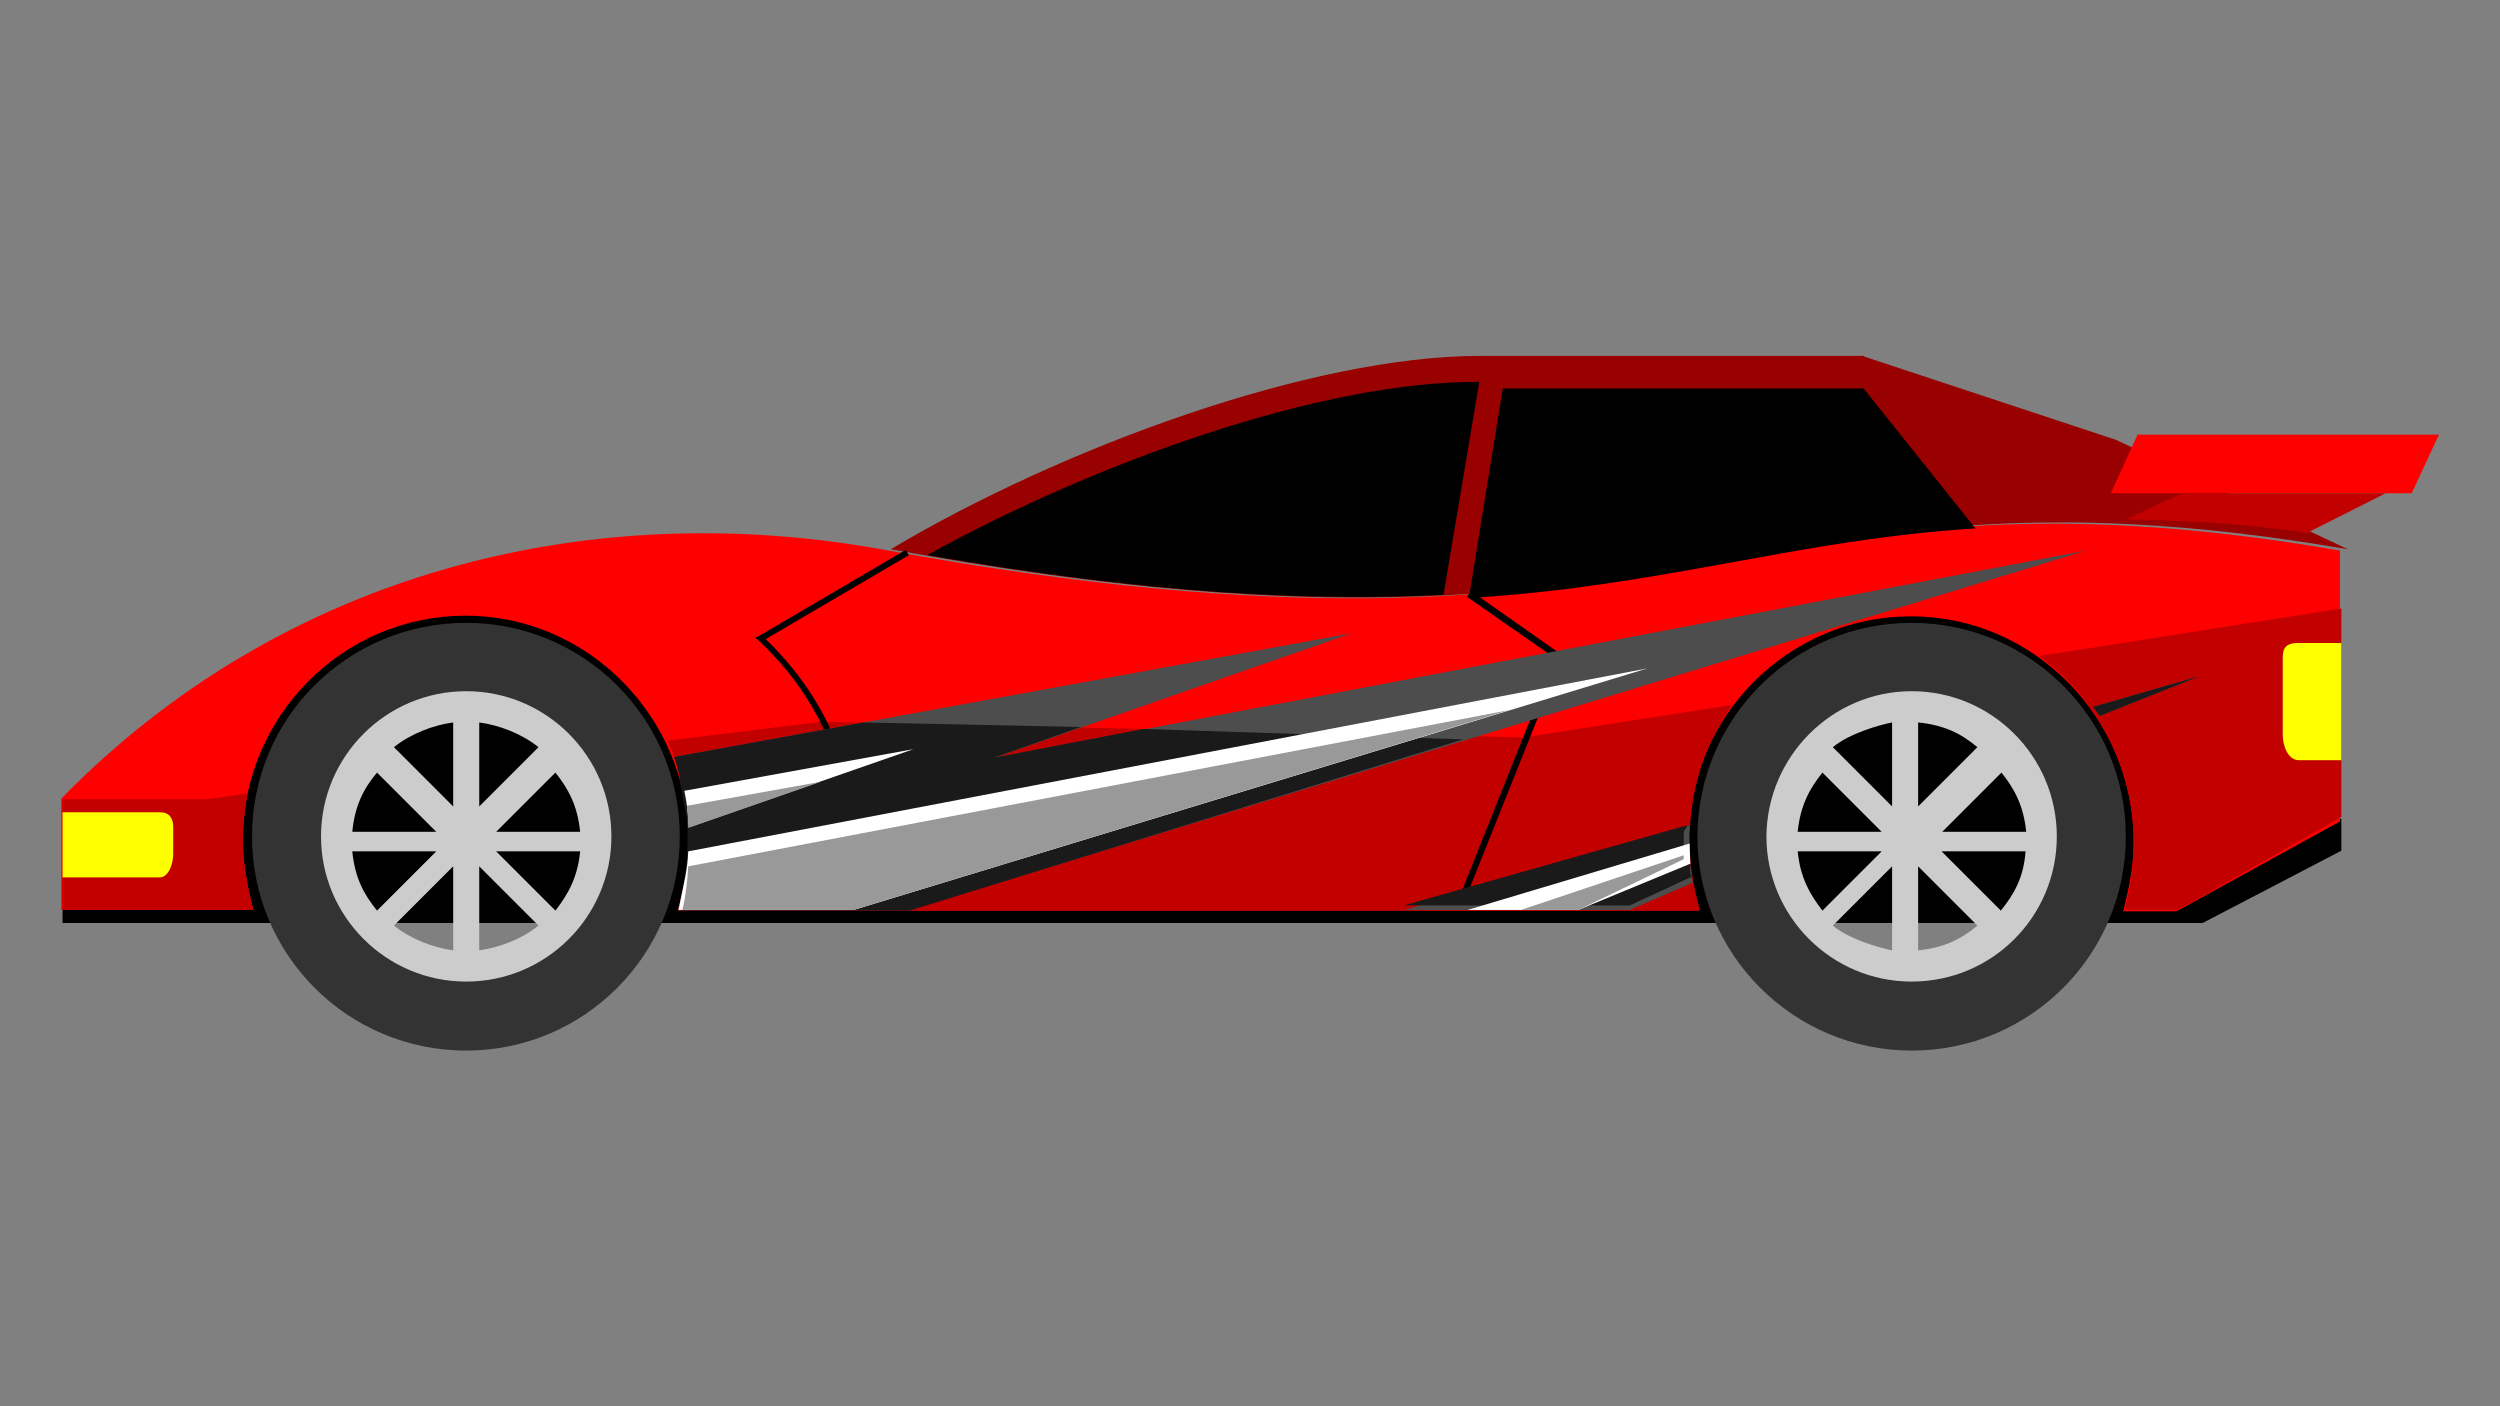 <?xml version="1.0" encoding="UTF-8" standalone="no"?>
<svg
   xmlns:dc="http://purl.org/dc/elements/1.1/"
   xmlns:cc="http://creativecommons.org/ns#"
   xmlns:rdf="http://www.w3.org/1999/02/22-rdf-syntax-ns#"
   xmlns:svg="http://www.w3.org/2000/svg"
   xmlns="http://www.w3.org/2000/svg"
   xmlns:sodipodi="http://sodipodi.sourceforge.net/DTD/sodipodi-0.dtd"
   xmlns:inkscape="http://www.inkscape.org/namespaces/inkscape"
   inkscape:version="1.0beta1 (32d4812, 2019-09-19)"
   id="svg13135"
   version="1.1"
   viewBox="0 0 508 285.75"
   height="1080"
   width="1920">
  <rect x="0" y="0" width="508" height="285.75" fill="#808080" stroke="none"/>
  <defs
     id="defs13129" />
  <sodipodi:namedview
     inkscape:window-maximized="0"
     inkscape:window-y="82"
     inkscape:window-x="27"
     inkscape:window-height="907"
     inkscape:window-width="1600"
     width="1920px"
     units="px"
     showgrid="false"
     inkscape:document-rotation="0"
     inkscape:current-layer="layer1"
     inkscape:document-units="mm"
     inkscape:cy="560"
     inkscape:cx="704.28571"
     inkscape:zoom="0.35"
     inkscape:pageshadow="2"
     inkscape:pageopacity="0.0"
     borderopacity="1.0"
     bordercolor="#666666"
     pagecolor="#ffffff"
     id="base" />
  <g
     id="layer1"
     inkscape:groupmode="layer"
     inkscape:label="Layer 1">
    <g
       transform="matrix(1.323,0,0,1.323,-132.821,-219.935)"
       id="g22437">
      <path
         fill-rule="evenodd"
         clip-rule="evenodd"
         d="M 110,308 H 438.7 L 460,296.9 V 292 h -29 c -1.5,-19 -17.5,-34 -36.9,-34 -19.4,0 -35.4,15 -36.9,34 h -149 c -1.5,-18 -17.1,-33.2 -36.1,-33.2 -19,0 -34.6,15.2 -36.1,33.2 h -26 z"
         id="path15665"
         inkscape:connector-curvature="0"
         style="opacity:1;stop-opacity:1" />
      <path
         fill-rule="evenodd"
         clip-rule="evenodd"
         fill="#FF0000"
         d="m 110,306 h 29.3 c -1,-4 -1.6,-7.2 -1.6,-10.8 0,-18.9 15.3,-34.4 34.2,-34.4 18.9,0 34.2,15.7 34.2,34.6 0,3.6 -0.6,6.7 -1.6,10.7 h 156.8 c -1.1,-4 -1.6,-7.2 -1.6,-10.8 0,-18.9 15.3,-34.4 34.2,-34.4 18.9,0 34.2,15.7 34.2,34.6 0,3.6 -0.6,6.7 -1.6,10.7 h 8.2 l 25.1,-13.8 v -41.6 c -95,-16.4 -98,22.9 -223.5,-0.1 -45.4,-8.3 -92.5,3.4 -126.5,38.2 V 306 Z"
         id="path15667"
         inkscape:connector-curvature="0"
         style="opacity:1;stop-opacity:1" />
      <path
         fill-rule="evenodd"
         clip-rule="evenodd"
         fill="#990000"
         d="m 386.7,221 38.7,12.8 35.6,16.8 c -95.4,-16.4 -98.3,23 -223.8,0 26.4,-15.7 64.7,-29.7 90.5,-29.7 h 59 z"
         id="path15669"
         inkscape:connector-curvature="0"
         style="opacity:1;stop-opacity:1" />
      <path
         fill-rule="evenodd"
         clip-rule="evenodd"
         fill="#C20000"
         d="m 110,289 h 22.2 l 6.2,-0.9 c -0.4,2.2 -0.7,4.9 -0.7,7.2 0,3.6 0.6,6.7 1.6,10.7 H 110 Z m 92.9,-9 23.6,-2.9 107.9,2.4 32.1,-5 c -4.2,5.7 -6.6,13.2 -6.6,20.8 0,3.6 0.5,6.8 1.6,10.8 H 204.6 c 1,-4 1.6,-7.2 1.6,-10.8 0,-5.4 -1.2,-10.9 -3.3,-15.3 z m 210.7,-13 46.4,-7.3 v 32 L 434.9,306 h -8.2 c 1.1,-4 1.4,-7.2 1.4,-10.8 -0.1,-11.4 -5.9,-22 -14.5,-28.2 z"
         id="path15671"
         inkscape:connector-curvature="0"
         style="opacity:1;stop-opacity:1" />
      <path
         fill-rule="evenodd"
         clip-rule="evenodd"
         fill="#333333"
         d="m 172,261.9 c 18.1,0 32.8,14.7 32.8,32.8 0,18.2 -14.7,32.9 -32.8,32.9 -18.2,0 -32.9,-14.7 -32.9,-32.9 0,-18.2 14.7,-32.8 32.9,-32.8 z m 0,13.9 c 10.4,0 18.8,8.4 18.8,18.8 0,10.4 -8.4,18.9 -18.8,18.9 -10.4,0 -18.9,-8.4 -18.9,-18.9 0,-10.3 8.5,-18.8 18.9,-18.8 z"
         id="path15673"
         inkscape:connector-curvature="0"
         style="opacity:1;stop-opacity:1" />
      <path
         fill-rule="evenodd"
         clip-rule="evenodd"
         fill="#CCCCCC"
         d="m 172,272.4 c 12.3,0 22.3,10 22.3,22.3 0,12.3 -10,22.3 -22.3,22.3 -12.3,0 -22.3,-10 -22.3,-22.3 0,-12.3 10,-22.3 22.3,-22.3 z m 2,4.8 v 12.9 l 9.1,-9.1 c -2.6,-2.1 -6.1,-3.4 -9.1,-3.8 z m 11.7,7.7 -9.1,9.1 h 12.9 c -0.4,-4 -1.8,-6.6 -3.8,-9.1 z m 3.8,12.1 h -12.9 l 9.1,9.1 c 2,-2.6 3.4,-5.1 3.8,-9.1 z m -6.4,11.4 -9.1,-9.1 v 12.9 c 3,-0.4 6.5,-1.7 9.1,-3.8 z m -13.1,3.8 v -12.9 l -9.1,9.1 c 2.6,2.1 6.1,3.4 9.1,3.8 z m -11.7,-6.1 9.1,-9.1 h -12.9 c 0.4,4 1.7,6.5 3.8,9.1 z M 154.5,294 h 12.9 l -9.1,-9.1 c -2.1,2.5 -3.4,5.1 -3.8,9.1 z m 6.4,-13 9.1,9.1 v -12.9 c -3,0.4 -6.5,1.7 -9.1,3.8 z"
         id="path15675"
         inkscape:connector-curvature="0"
         style="opacity:1;stop-opacity:1" />
      <path
         fill-rule="evenodd"
         clip-rule="evenodd"
         fill="#333333"
         d="m 394,261.9 c 18.1,0 32.9,14.7 32.9,32.8 0,18.2 -14.7,32.9 -32.9,32.9 -18.1,0 -32.9,-14.7 -32.9,-32.9 0.1,-18.2 14.8,-32.8 32.9,-32.8 z m 0,13.9 c 10.4,0 18.9,8.4 18.9,18.8 0,10.4 -8.4,18.9 -18.9,18.9 -10.4,0 -18.9,-8.4 -18.9,-18.9 0.1,-10.3 8.5,-18.8 18.9,-18.8 z"
         id="path15677"
         inkscape:connector-curvature="0"
         style="opacity:1;stop-opacity:1" />
      <path
         fill-rule="evenodd"
         clip-rule="evenodd"
         fill="#CCCCCC"
         d="m 394,272.4 c 12.3,0 22.3,10 22.3,22.3 0,12.3 -9.9,22.3 -22.3,22.3 -12.3,0 -22.3,-10 -22.3,-22.3 0.1,-12.3 10.1,-22.3 22.3,-22.3 z m 1,4.8 v 12.9 l 9.1,-9.1 c -2.5,-2.1 -5.1,-3.4 -9.1,-3.8 z m 12.8,7.7 -9.1,9.1 h 12.9 c -0.4,-4 -1.8,-6.6 -3.8,-9.1 z m 3.7,12.1 h -12.9 l 9.1,9.1 c 2.1,-2.6 3.5,-5.1 3.8,-9.1 z m -7.4,11.4 -9.1,-9.1 v 12.9 c 4,-0.4 6.6,-1.7 9.1,-3.8 z m -13.1,3.8 v -12.9 l -9.1,9.1 c 2.5,2.1 7.1,3.4 9.1,3.8 z m -10.7,-6.1 9.1,-9.1 h -12.9 c 0.4,4 1.8,6.5 3.8,9.1 z M 376.5,294 h 12.9 l -9.1,-9.1 c -2,2.5 -3.4,5.1 -3.8,9.1 z m 5.4,-13 9.1,9.1 v -12.9 c -2,0.4 -6.6,1.7 -9.1,3.8 z"
         id="path15679"
         inkscape:connector-curvature="0"
         style="opacity:1;stop-opacity:1" />
      <path
         fill-rule="evenodd"
         clip-rule="evenodd"
         d="m 386.7,226 17.1,21.4 c -27.4,1.7 -47.4,8.8 -77.8,10.7 l 5.2,-32.2 h 55.5 z"
         id="path15681"
         inkscape:connector-curvature="0"
         style="opacity:1;stop-opacity:1" />
      <path
         fill-rule="evenodd"
         clip-rule="evenodd"
         d="m 322.1,257.6 c -20.2,1 -45,-0.1 -79.3,-6.1 25.9,-14.3 60.8,-26.8 84.8,-26.6 z"
         id="path15683"
         inkscape:connector-curvature="0"
         style="opacity:1;stop-opacity:1" />
      <polygon
         fill-rule="evenodd"
         clip-rule="evenodd"
         fill="#FF0000"
         points="475,233 470.8,242 424.6,242 428.7,233 "
         id="polygon15685"
         style="opacity:1;stop-opacity:1" />
      <path
         fill-rule="evenodd"
         clip-rule="evenodd"
         fill="#C20000"
         d="m 435.5,242 h 31.3 l -12.1,6.1 c -8.3,-1.3 -17.5,-1.9 -27.8,-2.1 z"
         id="path15687"
         inkscape:connector-curvature="0"
         style="opacity:1;stop-opacity:1" />
      <path
         fill-rule="evenodd"
         clip-rule="evenodd"
         fill="#FFFF00"
         d="m 110,291 h 15 c 1.4,0 2,0.9 2,2.3 v 4.1 c 0,1.5 -0.7,3.6 -2.1,3.6 H 110 Z"
         id="path15689"
         inkscape:connector-curvature="0"
         style="opacity:1;stop-opacity:1" />
      <path
         fill-rule="evenodd"
         clip-rule="evenodd"
         fill="#FFFF00"
         d="m 460,265 h -6.7 c -1.6,0 -2.3,0.6 -2.3,2.2 v 11.9 c 0,1.7 0.8,3.9 2.5,3.9 h 6.5 z"
         id="path15691"
         inkscape:connector-curvature="0"
         style="opacity:1;stop-opacity:1" />
      <path
         d="m 326.3,257 13.8,9.7 0.3,0.2 -0.1,0.3 -15.2,38 -0.9,-0.3 15,-37.6 -13.5,-9.4 z m -95.1,48 c 0.3,-6.6 0.1,-13.6 -1.9,-20.4 -2,-6.9 -5.7,-13.7 -12.4,-20 l -0.5,-0.4 0.6,-0.3 22.5,-13.2 0.5,0.8 -22,12.9 c 6.6,6.4 10.3,13.2 12.2,20 2,7 2.2,14.1 1.9,20.7 z"
         id="path15693"
         inkscape:connector-curvature="0"
         style="opacity:1;stop-opacity:1" />
      <path
         fill-rule="evenodd"
         clip-rule="evenodd"
         fill="#4D4D4D"
         d="m 204,282.5 104,-19 -54.8,19.1 167.6,-31.8 -180.7,55.2 h -35.5 c 1,-4 1.6,-7.2 1.6,-10.8 0,-4.3 -0.8,-8.9 -2.2,-12.7 z m 112.1,23.5 43.8,-13 c -0.1,0.7 -0.1,1.2 -0.1,2 0,2.2 0.2,4.8 0.6,6.8 l -9.7,4.2 z m 105.8,-31.2 16.3,-4.7 -15.3,6.1 c -0.4,-0.5 -0.7,-0.9 -1,-1.4 z"
         id="path15695"
         inkscape:connector-curvature="0"
         style="opacity:1;stop-opacity:1" />
      <path
         fill-rule="evenodd"
         clip-rule="evenodd"
         fill="#1A1A1A"
         d="m 203.9,282.5 29.1,-5.3 33.4,0.7 -13.3,4.7 22.9,-4.4 49.1,1.6 -85,26.3 h -35.5 c 1,-4 1.4,-7.7 1.4,-11.3 v -0.2 -0.1 -0.2 -0.1 -0.2 -0.1 -0.1 -0.1 -0.2 0 -0.1 -0.1 -0.1 -0.1 -0.1 -0.1 -0.1 0 -0.2 c 0,-0.1 0,-0.2 0,-0.4 v 0 c -1,-3.5 -0.9,-6.7 -2.1,-9.7 z M 359.5,293 c 0,0.6 -0.5,0.6 -0.5,1.1 v 0 0 0 0.1 0 0.1 c 0,0.1 0,0.2 0,0.3 v 0.1 0.1 0 0.1 0 0 0.1 0 0 0.1 0 0 0.1 0 0.1 0.1 0 0.1 0 0.1 0 0.1 0 0 0.1 0 0 0.1 0 0 0.1 0 0 0.1 0.1 0 0.1 0 0 0.1 0 0 0.1 0 0 0.1 0 0.1 0.1 0 0.1 0.1 0 0.1 0 0.1 0 0.1 0 0.1 0 0.1 0.1 0 0.1 0 0.1 0.1 0 0.1 0 0.1 0.1 0 0.1 0.1 0 0.1 0 0.1 0.1 0.1 0 l 1,0.1 v 0 0.1 0.1 0 0.1 0 0.1 0.1 0.1 0 0.1 0.1 0 0.1 0.1 0.1 0.2 0.1 l 0.2,0.6 -9.5,4.4 H 316 Z m 62.4,-18.2 16.3,-4.7 -15.3,6.1 c -0.4,-0.5 -0.7,-0.9 -1,-1.4 z"
         id="path15697"
         inkscape:connector-curvature="0"
         style="opacity:1;stop-opacity:1" />
      <path
         fill-rule="evenodd"
         clip-rule="evenodd"
         fill="#FFFFFF"
         d="m 231.5,306 h -26.9 c 0.8,-4 1.4,-6.1 1.5,-9 l 147.3,-28.1 z m -25.3,-12.7 c -0.1,-1.9 -0.3,-3.8 -0.7,-5.6 l 35.2,-6.4 z m 119.6,12.7 34.1,-10.2 c 0,0.9 0.1,2.2 0.1,3.1 l -17.2,7.1 z"
         id="path15699"
         inkscape:connector-curvature="0"
         style="opacity:1;stop-opacity:1" />
      <path
         fill-rule="evenodd"
         clip-rule="evenodd"
         fill="#999999"
         d="m 231.5,306 h -26.3 c 0.5,-2 0.8,-4.6 0.9,-6.7 l 126.1,-24 z m -25.6,-16 20.6,-3.7 -20.4,7.1 c 0,-1.2 -0.1,-2.3 -0.2,-3.4 z m 128.1,16 25,-8.4 c 0,0.2 0,0.4 0,0.6 l -16.2,7.8 z"
         id="path15701"
         inkscape:connector-curvature="0"
         style="opacity:1;stop-opacity:1" />
    </g>
  </g>
</svg>
